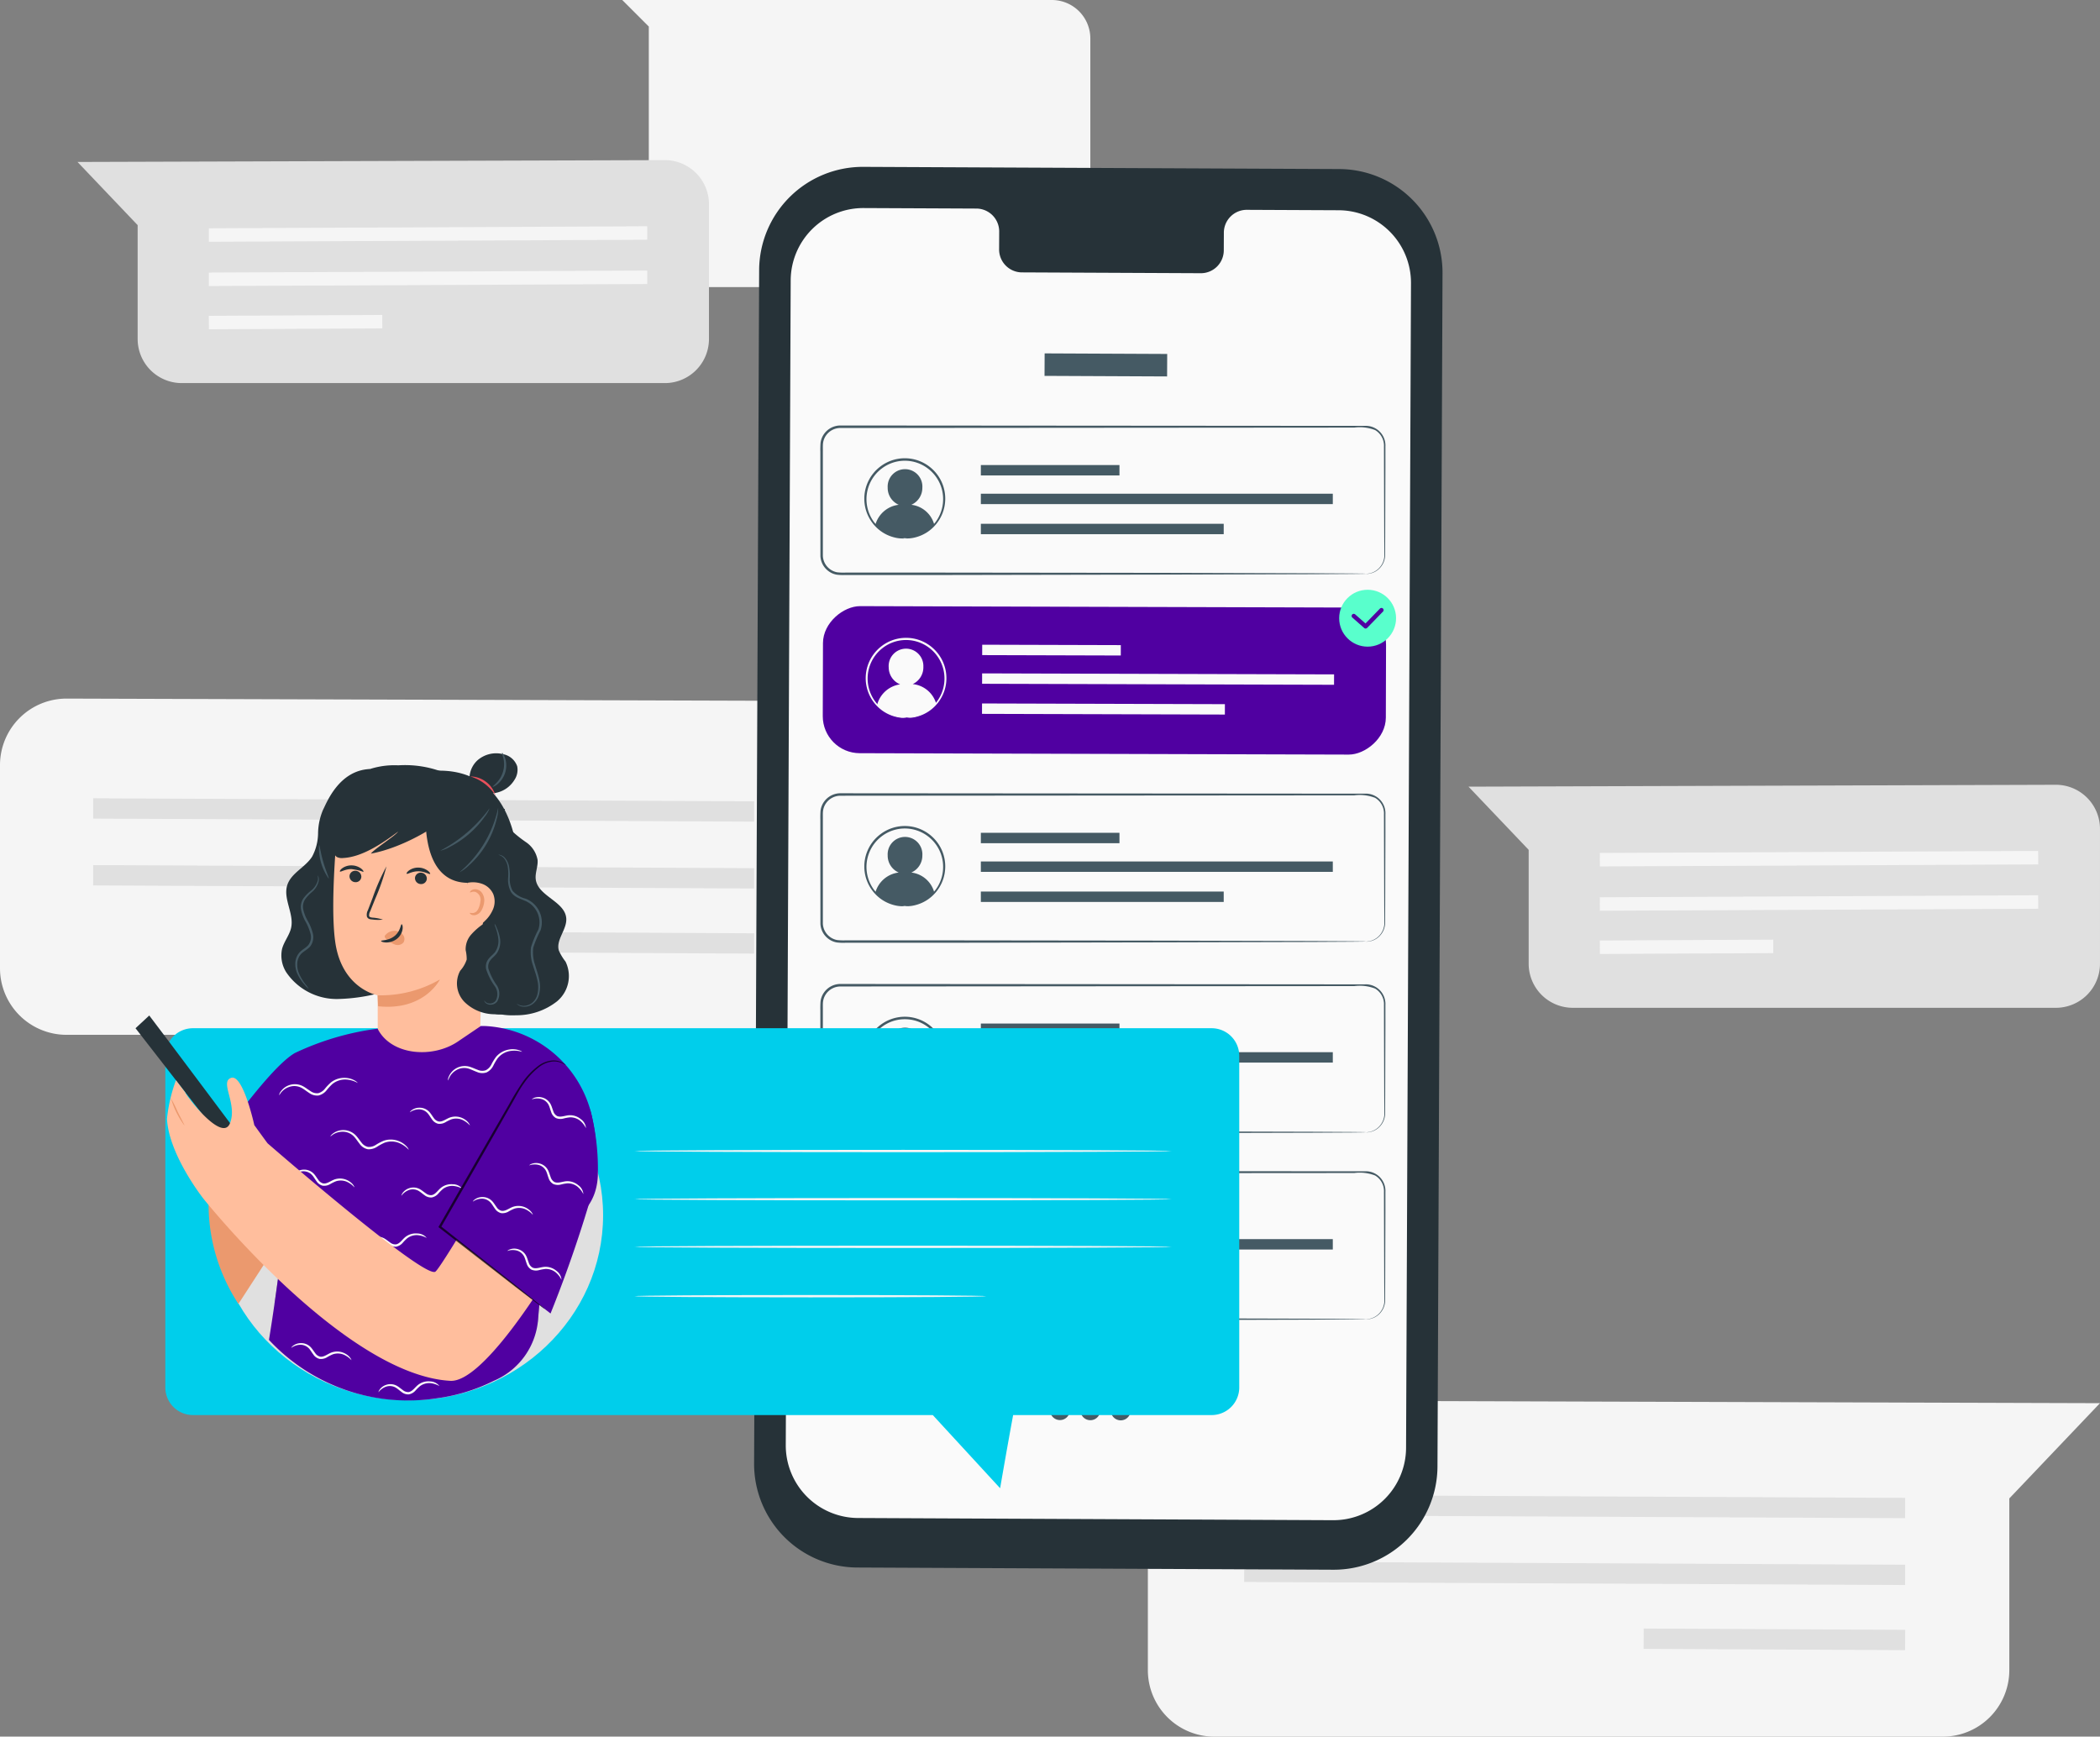 <svg xmlns="http://www.w3.org/2000/svg" width="223.017" height="184.438" viewBox="0 0 223.017 184.438">
  <rect x="0" y="0" width="223.017" height="184.438" fill="#808080" stroke="none"/>
  <g id="Grupo_115903" data-name="Grupo 115903" transform="translate(1923.017 8482.665)">
    <g id="Background_Complete" data-name="Background Complete" transform="translate(-1897.017 -8482.665)">
      <g id="Grupo_114869" data-name="Grupo 114869" transform="translate(-26 74.194)">
        <path id="Trazado_172704" data-name="Trazado 172704" d="M53.332,215.3v21.572a7.067,7.067,0,0,0,7.067,7.067h77.35a7.067,7.067,0,0,0,7.067-7.067V218.64l9.63-10.117-94.024-.294A7.066,7.066,0,0,0,53.332,215.3Z" transform="translate(-53.332 -208.229)" fill="#f5f5f5"/>
        <g id="Grupo_114866" data-name="Grupo 114866" transform="translate(9.892 10.588)">
          <path id="Trazado_172705" data-name="Trazado 172705" d="M145.366,234.091l-70.19-.324.007-2.157,70.19.324Z" transform="translate(-75.176 -231.609)" fill="#e0e0e0"/>
        </g>
        <g id="Grupo_114867" data-name="Grupo 114867" transform="translate(9.892 17.685)">
          <path id="Trazado_172706" data-name="Trazado 172706" d="M145.366,249.764l-70.19-.324.007-2.157,70.19.324Z" transform="translate(-75.176 -247.282)" fill="#e0e0e0"/>
        </g>
        <g id="Grupo_114868" data-name="Grupo 114868" transform="translate(52.309 24.791)">
          <rect id="Rectángulo_37211" data-name="Rectángulo 37211" width="2.157" height="27.772" transform="translate(0 2.157) rotate(-89.718)" fill="#e0e0e0"/>
        </g>
      </g>
      <g id="Grupo_114873" data-name="Grupo 114873" transform="translate(95.903 148.732)">
        <path id="Trazado_172707" data-name="Trazado 172707" d="M211.6,379.9v21.572a7.067,7.067,0,0,0,7.067,7.067h77.35a7.067,7.067,0,0,0,7.068-7.067V383.239l9.629-10.118-94.024-.294A7.067,7.067,0,0,0,211.6,379.9Z" transform="translate(-211.602 -372.828)" fill="#f5f5f5"/>
        <g id="Grupo_114870" data-name="Grupo 114870" transform="translate(10.228 10.027)">
          <path id="Trazado_172708" data-name="Trazado 172708" d="M304.378,397.453l-70.19-.324.007-2.157,70.19.324Z" transform="translate(-234.188 -394.971)" fill="#e0e0e0"/>
        </g>
        <g id="Grupo_114871" data-name="Grupo 114871" transform="translate(10.228 17.125)">
          <path id="Trazado_172709" data-name="Trazado 172709" d="M304.378,413.126l-70.19-.324.007-2.157,70.19.324Z" transform="translate(-234.188 -410.644)" fill="#e0e0e0"/>
        </g>
        <g id="Grupo_114872" data-name="Grupo 114872" transform="translate(52.645 24.23)">
          <rect id="Rectángulo_37212" data-name="Rectángulo 37212" width="2.157" height="27.772" transform="translate(0 2.157) rotate(-89.718)" fill="#e0e0e0"/>
        </g>
      </g>
      <path id="Trazado_172710" data-name="Trazado 172710" d="M144.63,44.39h45.621a4.089,4.089,0,0,1,4.089,4.089V70.793a4.089,4.089,0,0,1-4.089,4.089H151.539a4.089,4.089,0,0,1-4.089-4.089V47.209Z" transform="translate(-104.548 -44.39)" fill="#f5f5f5"/>
      <g id="Grupo_114877" data-name="Grupo 114877" transform="translate(-17.768 17.006)">
        <path id="Trazado_172711" data-name="Trazado 172711" d="M122,86.631v14.307a4.687,4.687,0,0,1-4.687,4.687h-51.3a4.687,4.687,0,0,1-4.687-4.687V88.849L54.94,82.139l62.361-.195A4.687,4.687,0,0,1,122,86.631Z" transform="translate(-54.94 -81.944)" fill="#e0e0e0"/>
        <g id="Grupo_114874" data-name="Grupo 114874" transform="translate(13.945 7.022)">
          <path id="Trazado_172712" data-name="Trazado 172712" d="M85.738,99.1l46.553-.215,0-1.431-46.553.215Z" transform="translate(-85.733 -97.451)" fill="#f5f5f5"/>
        </g>
        <g id="Grupo_114875" data-name="Grupo 114875" transform="translate(13.945 11.729)">
          <path id="Trazado_172713" data-name="Trazado 172713" d="M85.738,109.491l46.553-.215,0-1.431-46.553.215Z" transform="translate(-85.733 -107.846)" fill="#f5f5f5"/>
        </g>
        <g id="Grupo_114876" data-name="Grupo 114876" transform="translate(13.943 16.442)">
          <rect id="Rectángulo_37213" data-name="Rectángulo 37213" width="18.42" height="1.431" transform="translate(0 0.091) rotate(-0.282)" fill="#f5f5f5"/>
        </g>
      </g>
      <g id="Grupo_114881" data-name="Grupo 114881" transform="translate(129.953 83.353)">
        <path id="Trazado_172714" data-name="Trazado 172714" d="M336.614,233.141v14.308a4.687,4.687,0,0,1-4.687,4.687h-51.3a4.687,4.687,0,0,1-4.687-4.687V235.359l-6.387-6.71,62.361-.2A4.687,4.687,0,0,1,336.614,233.141Z" transform="translate(-269.551 -228.454)" fill="#e0e0e0"/>
        <g id="Grupo_114878" data-name="Grupo 114878" transform="translate(13.944 7.022)">
          <path id="Trazado_172715" data-name="Trazado 172715" d="M300.349,245.607l46.553-.215-.005-1.431-46.553.215Z" transform="translate(-300.344 -243.961)" fill="#f5f5f5"/>
        </g>
        <g id="Grupo_114879" data-name="Grupo 114879" transform="translate(13.944 11.73)">
          <path id="Trazado_172716" data-name="Trazado 172716" d="M300.349,256l46.553-.215-.005-1.431-46.553.215Z" transform="translate(-300.344 -254.356)" fill="#f5f5f5"/>
        </g>
        <g id="Grupo_114880" data-name="Grupo 114880" transform="translate(13.943 16.442)">
          <rect id="Rectángulo_37214" data-name="Rectángulo 37214" width="18.42" height="1.431" transform="translate(0 0.091) rotate(-0.282)" fill="#f5f5f5"/>
        </g>
      </g>
    </g>
    <g id="Device" transform="translate(-1842.933 -8464.942)">
      <g id="Grupo_112107" data-name="Grupo 112107">
        <g id="Grupo_112104" data-name="Grupo 112104">
          <g id="Grupo_112079" data-name="Grupo 112079">
            <g id="Grupo_112078" data-name="Grupo 112078">
              <g id="Grupo_112076" data-name="Grupo 112076">
                <path id="Trazado_172041" data-name="Trazado 172041" d="M244.064,201.684l-50.552-.234a11.011,11.011,0,0,1-10.961-11.058l.536-126.735a11.012,11.012,0,0,1,11.062-10.965l50.552.233a11.012,11.012,0,0,1,10.96,11.058l-.536,126.735A11.012,11.012,0,0,1,244.064,201.684Z" transform="translate(-182.551 -52.693)" fill="#263238"/>
              </g>
              <g id="Grupo_112077" data-name="Grupo 112077" transform="translate(3.357 4.374)">
                <path id="Trazado_172042" data-name="Trazado 172042" d="M248.678,62.576l-9.8-.045a2.434,2.434,0,0,0-2.39,2.477l-.008,1.778a2.434,2.434,0,0,1-2.39,2.477l-19.1-.088a2.437,2.437,0,0,1-2.369-2.5l.008-1.778a2.437,2.437,0,0,0-2.37-2.5l-3.447-.016-8.578-.039a7.712,7.712,0,0,0-7.748,7.68l-.523,123.7a7.712,7.712,0,0,0,7.676,7.745l50.451.233a7.712,7.712,0,0,0,7.748-7.679l.523-123.7A7.712,7.712,0,0,0,248.678,62.576Z" transform="translate(-189.957 -62.343)" fill="#fafafa"/>
              </g>
            </g>
          </g>
          <g id="Grupo_112080" data-name="Grupo 112080" transform="translate(30.844 19.809)">
            <rect id="Rectángulo_37105" data-name="Rectángulo 37105" width="13.016" height="2.388" transform="translate(0.011 0) rotate(0.264)" fill="#455a64"/>
          </g>
          <g id="Grupo_112084" data-name="Grupo 112084" transform="translate(7.038 27.476)">
            <g id="Grupo_112081" data-name="Grupo 112081" transform="translate(4.671 3.469)">
              <path id="Trazado_172043" data-name="Trazado 172043" d="M217.184,139.627a1.185,1.185,0,0,1,.306.044c0-.016.1-.02.285-.042Z" transform="translate(-213.194 -131.167)" fill="#455a64"/>
              <path id="Trazado_172044" data-name="Trazado 172044" d="M216.215,123.188a3.827,3.827,0,0,0-.864-.857,4.045,4.045,0,0,0-4.8,0,4.077,4.077,0,0,0-1.42,1.883,4.084,4.084,0,0,0,.564,3.861c.049.066.1.124.154.184a2.923,2.923,0,0,1,2.455-2.038,1.959,1.959,0,0,1-1.173-1.833,1.844,1.844,0,1,1,3.681.017,1.962,1.962,0,0,1-1.169,1.815,2.872,2.872,0,0,1,2.411,2.032c.05-.059.1-.115.148-.179a4.08,4.08,0,0,0,.564-3.861A3.821,3.821,0,0,0,216.215,123.188Z" transform="translate(-208.658 -121.281)" fill="#fafafa"/>
              <path id="Trazado_172045" data-name="Trazado 172045" d="M216.724,123.814a4.3,4.3,0,0,0-1.495-2.008,4.282,4.282,0,0,0-5.1,0,4.3,4.3,0,0,0-1.5,2.008,4.292,4.292,0,0,0-.174,2.26,4.223,4.223,0,0,0,.818,1.8,4.169,4.169,0,0,0,2.367,1.516,3.333,3.333,0,0,0,.766.094,1.042,1.042,0,0,0,.269-.013,1.185,1.185,0,0,0-.306-.044l.591,0c-.185.022-.286.025-.285.042a1.037,1.037,0,0,0,.268.013,3.33,3.33,0,0,0,.766-.094,4.168,4.168,0,0,0,2.367-1.516,4.229,4.229,0,0,0,.818-1.8A4.3,4.3,0,0,0,216.724,123.814Zm-.041,2.22a4.075,4.075,0,0,1-.752,1.724c-.048.064-.1.12-.148.179a2.872,2.872,0,0,0-2.411-2.032,1.962,1.962,0,0,0,1.169-1.815,1.844,1.844,0,1,0-3.681-.017,1.959,1.959,0,0,0,1.173,1.833,2.923,2.923,0,0,0-2.455,2.038c-.051-.061-.1-.118-.154-.184a4.084,4.084,0,0,1-.564-3.861,4.077,4.077,0,0,1,1.42-1.883,4.045,4.045,0,0,1,4.8,0,4.078,4.078,0,0,1,1.42,1.883A4.1,4.1,0,0,1,216.683,126.033Z" transform="translate(-208.382 -120.963)" fill="#455a64"/>
            </g>
            <g id="Grupo_112083" data-name="Grupo 112083">
              <g id="Grupo_112082" data-name="Grupo 112082">
                <path id="Trazado_172046" data-name="Trazado 172046" d="M256.017,129.058c0-.011.131,0,.376-.05a1.984,1.984,0,0,0,.965-.508,2.012,2.012,0,0,0,.61-1.621c0-.719-.008-1.547-.012-2.479-.006-1.868-.014-4.148-.022-6.8q0-.993-.005-2.055a1.926,1.926,0,0,0-.947-1.761,4.532,4.532,0,0,0-2.224-.259l-2.441,0-52.113.039a1.869,1.869,0,0,0-1.519.785,1.818,1.818,0,0,0-.322.814c-.036.282-.014.615-.021.924q0,1.885,0,3.744,0,3.714,0,7.313a1.847,1.847,0,0,0,.769,1.424,1.792,1.792,0,0,0,.758.323,5.74,5.74,0,0,0,.861.031l3.5,0,6.772,0,23.429.028,15.8.042,4.294.024,1.117.013c.252,0,.38.014.38.014s-.129.009-.38.013l-1.117.013-4.294.025-15.8.042L211,129.18l-6.772,0-3.5,0a5.777,5.777,0,0,1-.906-.034,2.05,2.05,0,0,1-.864-.366,2.107,2.107,0,0,1-.876-1.621q0-3.6-.007-7.325,0-1.858,0-3.744a9.355,9.355,0,0,1,.023-.961,2.084,2.084,0,0,1,.369-.929,2.134,2.134,0,0,1,1.734-.9l52.113.039,2.441,0,1.174,0a2.084,2.084,0,0,1,2.155,2.2q0,1.061,0,2.055c-.009,2.647-.016,4.928-.022,6.8,0,.931-.009,1.759-.012,2.479a2.065,2.065,0,0,1-.652,1.659,1.963,1.963,0,0,1-1,.5A1.422,1.422,0,0,1,256.017,129.058Z" transform="translate(-198.077 -113.309)" fill="#455a64"/>
              </g>
              <rect id="Rectángulo_37106" data-name="Rectángulo 37106" width="14.721" height="1.104" transform="translate(17.043 4.192)" fill="#455a64"/>
              <rect id="Rectángulo_37107" data-name="Rectángulo 37107" width="25.792" height="1.104" transform="translate(17.043 10.431)" fill="#455a64"/>
              <rect id="Rectángulo_37108" data-name="Rectángulo 37108" width="37.377" height="1.104" transform="translate(17.043 7.236)" fill="#455a64"/>
            </g>
          </g>
          <g id="Grupo_112088" data-name="Grupo 112088" transform="translate(7.038 66.534)">
            <g id="Grupo_112085" data-name="Grupo 112085" transform="translate(4.671 3.469)">
              <path id="Trazado_172047" data-name="Trazado 172047" d="M217.184,225.793a1.184,1.184,0,0,1,.306.044c0-.016.1-.02.285-.042Z" transform="translate(-213.194 -217.333)" fill="#455a64"/>
              <path id="Trazado_172048" data-name="Trazado 172048" d="M216.215,209.354a3.826,3.826,0,0,0-.864-.857,4.045,4.045,0,0,0-4.8,0,4.077,4.077,0,0,0-1.42,1.883,4.084,4.084,0,0,0,.564,3.861c.049.066.1.124.154.184a2.923,2.923,0,0,1,2.455-2.038,1.959,1.959,0,0,1-1.173-1.833,1.844,1.844,0,1,1,3.681.017,1.962,1.962,0,0,1-1.169,1.815,2.872,2.872,0,0,1,2.411,2.032c.05-.059.1-.115.148-.179a4.08,4.08,0,0,0,.564-3.861A3.82,3.82,0,0,0,216.215,209.354Z" transform="translate(-208.658 -207.447)" fill="#fafafa"/>
              <path id="Trazado_172049" data-name="Trazado 172049" d="M216.724,209.98a4.3,4.3,0,0,0-1.495-2.008,4.282,4.282,0,0,0-5.1,0,4.3,4.3,0,0,0-1.5,2.008,4.292,4.292,0,0,0-.174,2.26,4.223,4.223,0,0,0,.818,1.8,4.169,4.169,0,0,0,2.367,1.516,3.3,3.3,0,0,0,.766.094,1.034,1.034,0,0,0,.269-.013,1.186,1.186,0,0,0-.306-.044l.591,0c-.185.022-.286.025-.285.042a1.029,1.029,0,0,0,.268.013,3.3,3.3,0,0,0,.766-.094,4.168,4.168,0,0,0,2.367-1.516,4.229,4.229,0,0,0,.818-1.8A4.3,4.3,0,0,0,216.724,209.98Zm-.041,2.22a4.075,4.075,0,0,1-.752,1.724c-.048.064-.1.12-.148.179a2.872,2.872,0,0,0-2.411-2.032,1.962,1.962,0,0,0,1.169-1.815,1.844,1.844,0,1,0-3.681-.017,1.959,1.959,0,0,0,1.173,1.833,2.923,2.923,0,0,0-2.455,2.038c-.051-.061-.1-.118-.154-.184a4.084,4.084,0,0,1-.564-3.861,4.077,4.077,0,0,1,1.42-1.883,4.045,4.045,0,0,1,4.8,0,4.078,4.078,0,0,1,1.42,1.883A4.1,4.1,0,0,1,216.683,212.2Z" transform="translate(-208.382 -207.129)" fill="#455a64"/>
            </g>
            <g id="Grupo_112087" data-name="Grupo 112087">
              <g id="Grupo_112086" data-name="Grupo 112086">
                <path id="Trazado_172050" data-name="Trazado 172050" d="M256.017,215.224c0-.011.131,0,.376-.05a1.984,1.984,0,0,0,.965-.508,2.013,2.013,0,0,0,.61-1.621c0-.719-.008-1.547-.012-2.479-.006-1.868-.014-4.148-.022-6.8q0-.993-.005-2.055a1.926,1.926,0,0,0-.947-1.761,4.532,4.532,0,0,0-2.224-.259l-2.441,0-52.113.039a1.869,1.869,0,0,0-1.519.785,1.818,1.818,0,0,0-.322.814c-.036.282-.014.615-.021.924q0,1.885,0,3.744,0,3.714,0,7.313a1.847,1.847,0,0,0,.769,1.424,1.792,1.792,0,0,0,.758.323,5.736,5.736,0,0,0,.861.031l3.5,0,6.772,0,23.429.028,15.8.042,4.294.025,1.117.013c.252,0,.38.014.38.014s-.129.009-.38.013l-1.117.013-4.294.025-15.8.042L211,215.346l-6.772,0-3.5,0a5.779,5.779,0,0,1-.906-.034,2.05,2.05,0,0,1-.864-.366,2.107,2.107,0,0,1-.876-1.62q0-3.6-.007-7.325,0-1.858,0-3.744a9.355,9.355,0,0,1,.023-.961,2.084,2.084,0,0,1,.369-.929,2.134,2.134,0,0,1,1.734-.9l52.113.039,2.441,0,1.174,0a2.084,2.084,0,0,1,2.155,2.2q0,1.061,0,2.055c-.009,2.647-.016,4.928-.022,6.8,0,.932-.009,1.759-.012,2.479a2.066,2.066,0,0,1-.652,1.659,1.963,1.963,0,0,1-1,.5A1.423,1.423,0,0,1,256.017,215.224Z" transform="translate(-198.077 -199.475)" fill="#455a64"/>
              </g>
              <rect id="Rectángulo_37109" data-name="Rectángulo 37109" width="14.721" height="1.104" transform="translate(17.043 4.192)" fill="#455a64"/>
              <rect id="Rectángulo_37110" data-name="Rectángulo 37110" width="25.792" height="1.104" transform="translate(17.043 10.431)" fill="#455a64"/>
              <rect id="Rectángulo_37111" data-name="Rectángulo 37111" width="37.377" height="1.104" transform="translate(17.043 7.236)" fill="#455a64"/>
            </g>
          </g>
          <g id="Grupo_112092" data-name="Grupo 112092" transform="translate(7.282 46.642)">
            <g id="Grupo_112091" data-name="Grupo 112091" transform="translate(0 0)">
              <rect id="Rectángulo_37112" data-name="Rectángulo 37112" width="15.617" height="59.797" rx="3.932" transform="translate(0 15.617) rotate(-89.836)" fill="#5000a1"/>
              <rect id="Rectángulo_37113" data-name="Rectángulo 37113" width="14.721" height="1.104" transform="translate(16.943 4.108) rotate(0.164)" fill="#fafafa"/>
              <rect id="Rectángulo_37114" data-name="Rectángulo 37114" width="25.792" height="1.104" transform="translate(16.925 10.347) rotate(0.164)" fill="#fafafa"/>
              <rect id="Rectángulo_37115" data-name="Rectángulo 37115" width="37.377" height="1.104" transform="translate(16.934 7.152) rotate(0.164)" fill="#fafafa"/>
              <g id="Grupo_112090" data-name="Grupo 112090" transform="translate(4.572 3.377)">
                <path id="Trazado_172051" data-name="Trazado 172051" d="M215.148,169.327a1.963,1.963,0,0,0,1.131-1.84,1.844,1.844,0,1,0-3.681.062,1.959,1.959,0,0,0,1.212,1.807,2.946,2.946,0,0,0-2.446,2.194,4.173,4.173,0,0,0,2.583,1.322l1.134-.02a4.171,4.171,0,0,0,2.563-1.442A2.9,2.9,0,0,0,215.148,169.327Z" transform="translate(-210.157 -164.415)" fill="#fafafa"/>
                <g id="Grupo_112089" data-name="Grupo 112089">
                  <path id="Trazado_172052" data-name="Trazado 172052" d="M213.076,171.53c0-.029.373-.016,1.007-.2a4.174,4.174,0,0,0,2.217-1.577,4.093,4.093,0,0,0,.485-3.882,4.094,4.094,0,0,0-1.464-1.858,4.057,4.057,0,0,0-4.811.1,4.087,4.087,0,0,0-1.383,1.919,4.092,4.092,0,0,0,.652,3.859,4.174,4.174,0,0,0,2.282,1.48c.641.153,1.016.124,1.014.154a3.173,3.173,0,0,1-1.035-.064A4.169,4.169,0,0,1,209.649,170a4.218,4.218,0,0,1-.853-1.775,4.285,4.285,0,0,1,.126-2.257,4.287,4.287,0,0,1,1.448-2.033,4.27,4.27,0,0,1,5.085-.109,4.291,4.291,0,0,1,1.533,1.969,4.28,4.28,0,0,1,.223,2.249,4.215,4.215,0,0,1-.776,1.81,4.169,4.169,0,0,1-2.328,1.567A3.166,3.166,0,0,1,213.076,171.53Z" transform="translate(-208.702 -163.041)" fill="#fafafa"/>
                </g>
              </g>
            </g>
          </g>
          <g id="Grupo_112093" data-name="Grupo 112093" transform="translate(31.444 130.992)">
            <path id="Trazado_172053" data-name="Trazado 172053" d="M254,342.574a1.053,1.053,0,1,1-1.037-.9A.976.976,0,0,1,254,342.574Z" transform="translate(-251.92 -341.675)" fill="#455a64"/>
          </g>
          <g id="Grupo_112094" data-name="Grupo 112094" transform="translate(34.67 131.006)">
            <path id="Trazado_172054" data-name="Trazado 172054" d="M261.118,342.606a1.053,1.053,0,1,1-1.037-.9A.976.976,0,0,1,261.118,342.606Z" transform="translate(-259.036 -341.707)" fill="#455a64"/>
          </g>
          <g id="Grupo_112095" data-name="Grupo 112095" transform="translate(37.895 131.021)">
            <path id="Trazado_172055" data-name="Trazado 172055" d="M268.233,342.639a1.053,1.053,0,1,1-1.037-.9A.975.975,0,0,1,268.233,342.639Z" transform="translate(-266.151 -341.74)" fill="#455a64"/>
          </g>
          <g id="Grupo_112099" data-name="Grupo 112099" transform="translate(7.038 86.791)">
            <g id="Grupo_112096" data-name="Grupo 112096" transform="translate(4.671 3.469)">
              <path id="Trazado_172056" data-name="Trazado 172056" d="M217.184,270.482a1.2,1.2,0,0,1,.306.044c0-.016.1-.019.285-.041Z" transform="translate(-213.194 -262.021)" fill="#455a64"/>
              <path id="Trazado_172057" data-name="Trazado 172057" d="M216.215,254.043a3.825,3.825,0,0,0-.864-.856,4.046,4.046,0,0,0-4.8,0,4.084,4.084,0,0,0-1.42,1.883,4.084,4.084,0,0,0,.564,3.861c.049.066.1.124.154.185a2.922,2.922,0,0,1,2.455-2.038,1.96,1.96,0,0,1-1.173-1.833,1.844,1.844,0,1,1,3.681.017,1.963,1.963,0,0,1-1.169,1.816,2.872,2.872,0,0,1,2.411,2.032c.05-.059.1-.115.148-.179a4.081,4.081,0,0,0,.564-3.861A3.82,3.82,0,0,0,216.215,254.043Z" transform="translate(-208.658 -252.135)" fill="#fafafa"/>
              <path id="Trazado_172058" data-name="Trazado 172058" d="M216.724,254.668a4.3,4.3,0,0,0-1.495-2.008,4.281,4.281,0,0,0-5.1,0,4.3,4.3,0,0,0-1.5,2.008,4.294,4.294,0,0,0-.174,2.261,4.228,4.228,0,0,0,.818,1.8,4.165,4.165,0,0,0,2.367,1.515,3.331,3.331,0,0,0,.766.094,1.018,1.018,0,0,0,.269-.013,1.2,1.2,0,0,0-.306-.044l.591,0c-.185.022-.286.025-.285.041a1.013,1.013,0,0,0,.268.013,3.329,3.329,0,0,0,.766-.094,4.168,4.168,0,0,0,2.367-1.516,4.226,4.226,0,0,0,.818-1.8A4.3,4.3,0,0,0,216.724,254.668Zm-.041,2.22a4.077,4.077,0,0,1-.752,1.724c-.048.064-.1.119-.148.179a2.872,2.872,0,0,0-2.411-2.032,1.963,1.963,0,0,0,1.169-1.816,1.844,1.844,0,1,0-3.681-.017,1.96,1.96,0,0,0,1.173,1.833,2.922,2.922,0,0,0-2.455,2.038c-.051-.061-.1-.119-.154-.185a4.084,4.084,0,0,1-.564-3.861,4.083,4.083,0,0,1,1.42-1.883,4.046,4.046,0,0,1,4.8,0,4.074,4.074,0,0,1,1.42,1.883A4.1,4.1,0,0,1,216.683,256.888Z" transform="translate(-208.382 -251.817)" fill="#455a64"/>
            </g>
            <g id="Grupo_112098" data-name="Grupo 112098">
              <g id="Grupo_112097" data-name="Grupo 112097">
                <path id="Trazado_172059" data-name="Trazado 172059" d="M256.017,259.913c0-.011.131,0,.376-.05a1.98,1.98,0,0,0,.965-.508,2.011,2.011,0,0,0,.61-1.62c0-.719-.008-1.548-.012-2.479-.006-1.867-.014-4.148-.022-6.8q0-.993-.005-2.055a1.926,1.926,0,0,0-.947-1.761,4.527,4.527,0,0,0-2.224-.259l-2.441,0-52.113.039a1.869,1.869,0,0,0-1.519.786,1.816,1.816,0,0,0-.322.813c-.036.283-.014.615-.021.925q0,1.885,0,3.744,0,3.714,0,7.313a1.848,1.848,0,0,0,.769,1.424,1.8,1.8,0,0,0,.758.323,5.736,5.736,0,0,0,.861.031l3.5,0,6.772,0,23.429.028,15.8.042,4.294.025,1.117.013c.252,0,.38.014.38.014s-.129.009-.38.014l-1.117.013-4.294.024-15.8.042L211,260.034l-6.772,0-3.5,0a5.892,5.892,0,0,1-.906-.034,2.057,2.057,0,0,1-.864-.367,2.107,2.107,0,0,1-.876-1.62q0-3.6-.007-7.325,0-1.859,0-3.744a9.352,9.352,0,0,1,.023-.961,2.088,2.088,0,0,1,.369-.93,2.132,2.132,0,0,1,1.734-.9l52.113.039,2.441,0,1.174,0a2.085,2.085,0,0,1,2.155,2.2q0,1.061,0,2.055c-.009,2.647-.016,4.929-.022,6.8,0,.931-.009,1.76-.012,2.479a2.066,2.066,0,0,1-.652,1.659,1.97,1.97,0,0,1-1,.5A1.4,1.4,0,0,1,256.017,259.913Z" transform="translate(-198.077 -244.164)" fill="#455a64"/>
              </g>
              <rect id="Rectángulo_37116" data-name="Rectángulo 37116" width="14.721" height="1.104" transform="translate(17.043 4.192)" fill="#455a64"/>
              <rect id="Rectángulo_37117" data-name="Rectángulo 37117" width="25.792" height="1.104" transform="translate(17.043 10.431)" fill="#455a64"/>
              <rect id="Rectángulo_37118" data-name="Rectángulo 37118" width="37.377" height="1.104" transform="translate(17.043 7.235)" fill="#455a64"/>
            </g>
          </g>
          <g id="Grupo_112103" data-name="Grupo 112103" transform="translate(7.038 106.644)">
            <g id="Grupo_112100" data-name="Grupo 112100" transform="translate(4.671 3.469)">
              <path id="Trazado_172060" data-name="Trazado 172060" d="M217.184,314.28a1.2,1.2,0,0,1,.306.044c0-.016.1-.019.285-.041Z" transform="translate(-213.194 -305.819)" fill="#455a64"/>
              <path id="Trazado_172061" data-name="Trazado 172061" d="M216.215,297.841a3.825,3.825,0,0,0-.864-.856,4.046,4.046,0,0,0-4.8,0,4.083,4.083,0,0,0-1.42,1.883,4.084,4.084,0,0,0,.564,3.861c.049.066.1.124.154.185a2.922,2.922,0,0,1,2.455-2.038,1.96,1.96,0,0,1-1.173-1.833,1.844,1.844,0,1,1,3.681.017,1.963,1.963,0,0,1-1.169,1.816,2.872,2.872,0,0,1,2.411,2.032c.05-.059.1-.114.148-.178a4.081,4.081,0,0,0,.564-3.861A3.82,3.82,0,0,0,216.215,297.841Z" transform="translate(-208.658 -295.933)" fill="#fafafa"/>
              <path id="Trazado_172062" data-name="Trazado 172062" d="M216.724,298.466a4.3,4.3,0,0,0-1.495-2.008,4.281,4.281,0,0,0-5.1,0,4.3,4.3,0,0,0-1.5,2.008,4.294,4.294,0,0,0-.174,2.26,4.228,4.228,0,0,0,.818,1.8,4.168,4.168,0,0,0,2.367,1.515,3.333,3.333,0,0,0,.766.094,1.013,1.013,0,0,0,.269-.013,1.2,1.2,0,0,0-.306-.044l.591,0c-.185.022-.286.025-.285.041a1.008,1.008,0,0,0,.268.013,3.331,3.331,0,0,0,.766-.094,4.167,4.167,0,0,0,2.367-1.516,4.226,4.226,0,0,0,.818-1.8A4.3,4.3,0,0,0,216.724,298.466Zm-.041,2.22a4.077,4.077,0,0,1-.752,1.724c-.048.064-.1.119-.148.178a2.872,2.872,0,0,0-2.411-2.032,1.963,1.963,0,0,0,1.169-1.816,1.844,1.844,0,1,0-3.681-.017,1.96,1.96,0,0,0,1.173,1.833,2.922,2.922,0,0,0-2.455,2.038c-.051-.061-.1-.119-.154-.185a4.084,4.084,0,0,1-.564-3.861,4.084,4.084,0,0,1,1.42-1.883,4.046,4.046,0,0,1,4.8,0,4.075,4.075,0,0,1,1.42,1.883A4.1,4.1,0,0,1,216.683,300.686Z" transform="translate(-208.382 -295.615)" fill="#455a64"/>
            </g>
            <g id="Grupo_112102" data-name="Grupo 112102">
              <g id="Grupo_112101" data-name="Grupo 112101">
                <path id="Trazado_172063" data-name="Trazado 172063" d="M256.017,303.711c0-.011.131,0,.376-.05a1.98,1.98,0,0,0,.965-.508,2.011,2.011,0,0,0,.61-1.621c0-.719-.008-1.547-.012-2.479-.006-1.868-.014-4.148-.022-6.8q0-.993-.005-2.055a1.926,1.926,0,0,0-.947-1.761,4.527,4.527,0,0,0-2.224-.259l-2.441,0-52.113.039a1.869,1.869,0,0,0-1.519.786,1.816,1.816,0,0,0-.322.813c-.036.283-.014.615-.021.925q0,1.884,0,3.744,0,3.714,0,7.313a1.848,1.848,0,0,0,.769,1.424,1.792,1.792,0,0,0,.758.322,5.682,5.682,0,0,0,.861.032h3.5l6.772,0,23.429.029,15.8.042,4.294.025,1.117.013c.252,0,.38.014.38.014s-.129.009-.38.014l-1.117.013-4.294.024-15.8.042L211,303.832l-6.772,0-3.5,0a5.889,5.889,0,0,1-.906-.034,2.055,2.055,0,0,1-.864-.367,2.107,2.107,0,0,1-.876-1.62q0-3.6-.007-7.325,0-1.859,0-3.744a9.363,9.363,0,0,1,.023-.961,2.088,2.088,0,0,1,.369-.929,2.132,2.132,0,0,1,1.734-.9l52.113.039,2.441,0,1.174,0a2.085,2.085,0,0,1,2.155,2.2q0,1.061,0,2.055c-.009,2.647-.016,4.928-.022,6.8,0,.932-.009,1.76-.012,2.479a2.064,2.064,0,0,1-.652,1.659,1.968,1.968,0,0,1-1,.5A1.406,1.406,0,0,1,256.017,303.711Z" transform="translate(-198.077 -287.962)" fill="#455a64"/>
              </g>
              <rect id="Rectángulo_37119" data-name="Rectángulo 37119" width="14.721" height="1.104" transform="translate(17.043 4.192)" fill="#455a64"/>
              <rect id="Rectángulo_37120" data-name="Rectángulo 37120" width="25.792" height="1.104" transform="translate(17.043 10.431)" fill="#455a64"/>
              <rect id="Rectángulo_37121" data-name="Rectángulo 37121" width="37.377" height="1.104" transform="translate(17.043 7.235)" fill="#455a64"/>
            </g>
          </g>
        </g>
        <g id="Grupo_112106" data-name="Grupo 112106" transform="translate(62.134 44.913)">
          <circle id="Elipse_4181" data-name="Elipse 4181" cx="3.021" cy="3.021" r="3.021" fill="#59ffcc"/>
          <g id="Grupo_112105" data-name="Grupo 112105" transform="translate(1.315 1.923)">
            <path id="Trazado_172064" data-name="Trazado 172064" d="M324.019,158.214a.226.226,0,0,1-.15-.056l-1.268-1.116a.227.227,0,0,1,.3-.34l1.106.973,1.54-1.588a.227.227,0,0,1,.326.315l-1.691,1.743A.226.226,0,0,1,324.019,158.214Z" transform="translate(-322.525 -156.018)" fill="#5000a1"/>
          </g>
        </g>
      </g>
    </g>
    <g id="Speech_Bubbles" data-name="Speech Bubbles" transform="translate(-1905.461 -8433.3)">
      <g id="Grupo_114927" data-name="Grupo 114927" transform="translate(0 59.838)">
        <path id="Trazado_172744" data-name="Trazado 172744" d="M200.017,279.816H91.838a2.936,2.936,0,0,0-2.936,2.936v35.213a2.936,2.936,0,0,0,2.936,2.936h78.568l7.152,7.771s.751-4.368,1.382-7.771h21.077a2.936,2.936,0,0,0,2.936-2.936V282.752A2.936,2.936,0,0,0,200.017,279.816Z" transform="translate(-88.902 -279.816)" fill="#00ceeb"/>
        <g id="Grupo_114926" data-name="Grupo 114926" transform="translate(49.828 12.918)">
          <g id="Grupo_114922" data-name="Grupo 114922" transform="translate(0 5.116)">
            <path id="Trazado_172745" data-name="Trazado 172745" d="M250.639,317.832c0,.069-12.771.124-28.521.124s-28.523-.055-28.523-.124,12.768-.124,28.523-.124S250.639,317.763,250.639,317.832Z" transform="translate(-193.595 -317.708)" fill="#f5f5f5"/>
          </g>
          <g id="Grupo_114923" data-name="Grupo 114923">
            <path id="Trazado_172746" data-name="Trazado 172746" d="M250.639,307.082c0,.068-12.771.124-28.521.124s-28.523-.056-28.523-.124,12.768-.124,28.523-.124S250.639,307.014,250.639,307.082Z" transform="translate(-193.595 -306.958)" fill="#f5f5f5"/>
          </g>
          <g id="Grupo_114924" data-name="Grupo 114924" transform="translate(0 10.176)">
            <path id="Trazado_172747" data-name="Trazado 172747" d="M250.639,328.463c0,.069-12.771.124-28.521.124s-28.523-.055-28.523-.124,12.768-.124,28.523-.124S250.639,328.394,250.639,328.463Z" transform="translate(-193.595 -328.339)" fill="#f5f5f5"/>
          </g>
          <g id="Grupo_114925" data-name="Grupo 114925" transform="translate(0 15.417)">
            <path id="Trazado_172748" data-name="Trazado 172748" d="M230.959,339.475c0,.069-8.365.124-18.681.124s-18.683-.056-18.683-.124,8.363-.124,18.683-.124S230.959,339.407,230.959,339.475Z" transform="translate(-193.595 -339.351)" fill="#f5f5f5"/>
          </g>
        </g>
      </g>
    </g>
    <g id="Character_1" data-name="Character 1" transform="translate(-1908.625 -8402.729)">
      <g id="Grupo_115039" data-name="Grupo 115039">
        <ellipse id="Elipse_4192" data-name="Elipse 4192" cx="20.604" cy="19.655" rx="20.604" ry="19.655" transform="translate(8.448 29.474)" fill="#e0e0e0"/>
        <g id="Grupo_115016" data-name="Grupo 115016" transform="translate(15.479)">
          <path id="Trazado_172792" data-name="Trazado 172792" d="M124.151,221.982c-3.269.17-4.552,3.578-4.943,4.338a6.591,6.591,0,0,0-.524,2.493,5.423,5.423,0,0,1-.627,2.462c-.72,1.148-2.231,1.741-2.643,3.032-.466,1.46.73,3.021.411,4.52-.171.8-.758,1.467-.966,2.263a3.331,3.331,0,0,0,.441,2.471,6.475,6.475,0,0,0,5.431,2.846,19.117,19.117,0,0,0,6.257-1.193" transform="translate(-114.776 -220.242)" fill="#263238"/>
          <path id="Trazado_172793" data-name="Trazado 172793" d="M161.447,230.88a2.036,2.036,0,0,0,.484,2.106,13.117,13.117,0,0,0,1.769,1.442,2.889,2.889,0,0,1,1.208,1.868c.063.7-.286,1.389-.192,2.082.244,1.782,3.086,2.316,3.237,4.108.1,1.193-1.124,2.289-.784,3.438a5.451,5.451,0,0,0,.708,1.174,3.494,3.494,0,0,1-.909,4.224,6.944,6.944,0,0,1-4.354,1.474c-1.313.059-2.8-.156-3.578-1.218-.708-.972-.563-2.3-.421-3.493a122.251,122.251,0,0,0,.435-16.829" transform="translate(-137.689 -224.905)" fill="#263238"/>
          <g id="Grupo_115007" data-name="Grupo 115007" transform="translate(5.466 1.34)">
            <g id="Grupo_115006" data-name="Grupo 115006">
              <g id="Grupo_115005" data-name="Grupo 115005">
                <g id="Grupo_114999" data-name="Grupo 114999" transform="translate(0.054 2.862)">
                  <g id="Grupo_114984" data-name="Grupo 114984">
                    <path id="Trazado_172794" data-name="Trazado 172794" d="M131.088,254.739c.025-2.93,0-6.016,0-6.016s-3.768-.67-4.493-5.6c-.691-4.705.482-14.826.482-14.826h0c5.458-2.153,11.6-1.32,15.427,3.073h0l-.594,23.8a5.1,5.1,0,0,1-5.456,4.807h0A5.393,5.393,0,0,1,131.088,254.739Z" transform="translate(-126.375 -227.155)" fill="#ffbe9d"/>
                  </g>
                  <g id="Grupo_114988" data-name="Grupo 114988" transform="translate(0.699 7.771)">
                    <g id="Grupo_114985" data-name="Grupo 114985" transform="translate(1.025 0.574)">
                      <path id="Trazado_172795" data-name="Trazado 172795" d="M130,245.254a.632.632,0,0,0,.6.644.6.6,0,0,0,.657-.562.632.632,0,0,0-.6-.645A.6.6,0,0,0,130,245.254Z" transform="translate(-129.999 -244.69)" fill="#263238"/>
                    </g>
                    <g id="Grupo_114987" data-name="Grupo 114987">
                      <g id="Grupo_114986" data-name="Grupo 114986">
                        <path id="Trazado_172796" data-name="Trazado 172796" d="M127.854,244.133c.078.083.56-.265,1.24-.256,1.279.185,1.256.381,1.248.273.037-.037-.041-.186-.257-.347a1.733,1.733,0,0,0-1-.32,1.661,1.661,0,0,0-.988.306C127.889,243.947,127.816,244.1,127.854,244.133Z" transform="translate(-127.845 -243.483)" fill="#263238"/>
                      </g>
                    </g>
                  </g>
                  <g id="Grupo_114992" data-name="Grupo 114992" transform="translate(7.788 8.006)">
                    <g id="Grupo_114989" data-name="Grupo 114989" transform="translate(0.892 0.54)">
                      <path id="Trazado_172797" data-name="Trazado 172797" d="M144.614,245.675a.633.633,0,0,0,.6.644.6.6,0,0,0,.657-.562.632.632,0,0,0-.6-.645A.6.6,0,0,0,144.614,245.675Z" transform="translate(-144.614 -245.111)" fill="#263238"/>
                    </g>
                    <g id="Grupo_114991" data-name="Grupo 114991">
                      <g id="Grupo_114990" data-name="Grupo 114990">
                        <path id="Trazado_172798" data-name="Trazado 172798" d="M142.749,244.626c.078.083.561-.265,1.24-.256s1.174.355,1.248.273c.037-.037-.04-.186-.257-.346a1.735,1.735,0,0,0-1-.321,1.666,1.666,0,0,0-.988.306C142.784,244.441,142.711,244.589,142.749,244.626Z" transform="translate(-142.739 -243.976)" fill="#263238"/>
                      </g>
                    </g>
                  </g>
                  <g id="Grupo_114994" data-name="Grupo 114994" transform="translate(3.547 7.872)">
                    <g id="Grupo_114993" data-name="Grupo 114993">
                      <path id="Trazado_172799" data-name="Trazado 172799" d="M135.554,249.354a4.513,4.513,0,0,0-1.1-.212c-.173-.02-.337-.056-.365-.175a.882.882,0,0,1,.122-.513l.528-1.315a22.727,22.727,0,0,0,1.193-3.443,22.748,22.748,0,0,0-1.467,3.339l-.507,1.324a1,1,0,0,0-.1.68.436.436,0,0,0,.282.257,1.205,1.205,0,0,0,.294.044A4.435,4.435,0,0,0,135.554,249.354Z" transform="translate(-133.828 -243.694)" fill="#263238"/>
                    </g>
                  </g>
                  <g id="Grupo_114995" data-name="Grupo 114995" transform="translate(4.711 19.886)">
                    <path id="Trazado_172800" data-name="Trazado 172800" d="M136.273,270.619a12.526,12.526,0,0,0,6.616-1.683s-1.639,3.364-6.563,2.847Z" transform="translate(-136.273 -268.936)" fill="#eb996e"/>
                  </g>
                  <g id="Grupo_114996" data-name="Grupo 114996" transform="translate(5.472 14.722)">
                    <path id="Trazado_172801" data-name="Trazado 172801" d="M137.942,258.537a1.225,1.225,0,0,1,1.1-.442,1.117,1.117,0,0,1,.767.423.708.708,0,0,1,.045.811.822.822,0,0,1-.894.215,2.574,2.574,0,0,1-.862-.529.746.746,0,0,1-.192-.2.228.228,0,0,1,0-.253" transform="translate(-137.873 -258.086)" fill="#eb996e"/>
                  </g>
                  <g id="Grupo_114998" data-name="Grupo 114998" transform="translate(5.081 14.025)">
                    <g id="Grupo_114997" data-name="Grupo 114997">
                      <path id="Trazado_172802" data-name="Trazado 172802" d="M139.237,256.622c-.111-.008-.12.73-.758,1.246s-1.422.426-1.429.529c-.011.046.174.145.505.158a1.835,1.835,0,0,0,1.192-.4,1.6,1.6,0,0,0,.588-1.046C139.368,256.8,139.288,256.618,139.237,256.622Z" transform="translate(-137.05 -256.622)" fill="#263238"/>
                    </g>
                  </g>
                </g>
                <g id="Grupo_115000" data-name="Grupo 115000">
                  <path id="Trazado_172803" data-name="Trazado 172803" d="M140.3,224.7c-1.8,2.57-6.573,5.213-9.989,5.826.4-.525,2.5-1.819,2.9-2.344-1.549,1.157-3.765,2.7-5.819,2.808a1.247,1.247,0,0,1-.706-.11.953.953,0,0,1-.359-.774,20.528,20.528,0,0,1,.142-4.463,4.939,4.939,0,0,1,1.777-3.185,8.526,8.526,0,0,1,4.975-1.31,11.256,11.256,0,0,1,4.383.59,4.112,4.112,0,0,1,2.724,2.875" transform="translate(-126.261 -221.142)" fill="#263238"/>
                </g>
                <g id="Grupo_115001" data-name="Grupo 115001" transform="translate(9.854 0.57)">
                  <path id="Trazado_172804" data-name="Trazado 172804" d="M156.32,236.842a27.88,27.88,0,0,0,.492-3.292c.145-2.542-.589-11.922-9.351-11.167l-.354,2.669s-1.355,9.135,4.314,9.2a10.191,10.191,0,0,0,2.88,5.37s1.486-.045,2.019-2.782" transform="translate(-146.965 -222.339)" fill="#263238"/>
                </g>
                <g id="Grupo_115002" data-name="Grupo 115002" transform="translate(14.067 12.429)">
                  <path id="Trazado_172805" data-name="Trazado 172805" d="M156.059,247.312a2.938,2.938,0,0,1,1.584.12,2.05,2.05,0,0,1,1.148,1.066,2.144,2.144,0,0,1,0,1.574,3.628,3.628,0,0,1-.912,1.314,2.46,2.46,0,0,1-.963.623,1.174,1.174,0,0,1-1.1-.183" transform="translate(-155.816 -247.257)" fill="#ffbe9d"/>
                </g>
                <g id="Grupo_115004" data-name="Grupo 115004" transform="translate(14.554 13.166)">
                  <g id="Grupo_115003" data-name="Grupo 115003">
                    <path id="Trazado_172806" data-name="Trazado 172806" d="M156.85,251.319c-.06.019.165.34.648.216a1.038,1.038,0,0,0,.6-.513,2.336,2.336,0,0,0,.272-.871,1.374,1.374,0,0,0-.212-.93.916.916,0,0,0-.687-.417c-.5-.017-.653.325-.6.336.039.04.233-.134.557-.052a.887.887,0,0,1,.537,1.023c-.065.541-.279,1.035-.569,1.155C157.1,251.416,156.884,251.276,156.85,251.319Z" transform="translate(-156.841 -248.805)" fill="#eb996e"/>
                  </g>
                </g>
              </g>
            </g>
          </g>
          <path id="Trazado_172807" data-name="Trazado 172807" d="M157.507,222.34a2.987,2.987,0,0,0,4.044-1.063,1.913,1.913,0,0,0,.277-1.429,1.966,1.966,0,0,0-1.472-1.276,3.007,3.007,0,0,0-2.763.663,2.639,2.639,0,0,0-.713,2.712,2.353,2.353,0,0,0,2.273,1.568" transform="translate(-136.775 -218.405)" fill="#263238"/>
          <path id="Trazado_172808" data-name="Trazado 172808" d="M156.839,256.445a6.939,6.939,0,0,0-1.362,1.175,2.346,2.346,0,0,0-.588,1.657,4.312,4.312,0,0,1,.11,1,3.336,3.336,0,0,1-.691,1.187,2.822,2.822,0,0,0,.445,3.307,4.579,4.579,0,0,0,3.238,1.316,2.771,2.771,0,0,0,3.146-3.121" transform="translate(-135.307 -238.303)" fill="#263238"/>
          <g id="Grupo_115008" data-name="Grupo 115008" transform="translate(16.875 5.9)">
            <path id="Trazado_172809" data-name="Trazado 172809" d="M155.483,230.724a3.236,3.236,0,0,1-.516.9,10.406,10.406,0,0,1-3.768,3.238,3.245,3.245,0,0,1-.966.376,15.254,15.254,0,0,0,5.25-4.512Z" transform="translate(-150.233 -230.723)" fill="#455a64"/>
          </g>
          <g id="Grupo_115009" data-name="Grupo 115009" transform="translate(18.902 5.853)">
            <path id="Trazado_172810" data-name="Trazado 172810" d="M158.624,230.624a3.9,3.9,0,0,1-.161,1.2,9.7,9.7,0,0,1-2.985,4.96,3.9,3.9,0,0,1-.986.705,12.231,12.231,0,0,0,4.132-6.866Z" transform="translate(-154.491 -230.624)" fill="#455a64"/>
          </g>
          <g id="Grupo_115010" data-name="Grupo 115010" transform="translate(3.971 9.82)">
            <path id="Trazado_172811" data-name="Trazado 172811" d="M123.159,238.958c.073-.005.167.82.451,1.793s.638,1.723.574,1.758a5.637,5.637,0,0,1-1.025-3.551Z" transform="translate(-123.121 -238.958)" fill="#455a64"/>
          </g>
          <g id="Grupo_115011" data-name="Grupo 115011" transform="translate(23.043 10.849)">
            <path id="Trazado_172812" data-name="Trazado 172812" d="M165.149,256.93a1.377,1.377,0,0,0,.725.233,1.482,1.482,0,0,0,.839-.264,1.692,1.692,0,0,0,.635-.962,3.1,3.1,0,0,0,.009-1.434c-.1-.516-.3-1.05-.48-1.633a4.308,4.308,0,0,1-.211-1.918,10.763,10.763,0,0,1,.782-1.889,2.474,2.474,0,0,0-1.445-3.07c-.272-.116-.554-.215-.816-.357a1.664,1.664,0,0,1-.652-.584,2.741,2.741,0,0,1-.295-1.5,5.115,5.115,0,0,0-.049-1.21,1.978,1.978,0,0,0-.357-.82,1.178,1.178,0,0,0-.642-.4.434.434,0,0,1,.208.016.993.993,0,0,1,.508.318,2.012,2.012,0,0,1,.419.851,4.994,4.994,0,0,1,.089,1.241,2.606,2.606,0,0,0,.293,1.387,2.647,2.647,0,0,0,1.383.841,2.7,2.7,0,0,1,1.591,3.363,11.411,11.411,0,0,0-.777,1.849,4.124,4.124,0,0,0,.191,1.812c.167.574.364,1.119.462,1.659a3.233,3.233,0,0,1-.042,1.522,1.816,1.816,0,0,1-.727,1.029,1.548,1.548,0,0,1-.919.246,1.12,1.12,0,0,1-.57-.187A.52.52,0,0,1,165.149,256.93Z" transform="translate(-163.191 -241.12)" fill="#455a64"/>
          </g>
          <g id="Grupo_115012" data-name="Grupo 115012" transform="translate(21.562 18.177)">
            <path id="Trazado_172813" data-name="Trazado 172813" d="M160.083,264.664c.022-.014.062.153.293.257a.781.781,0,0,0,.923-.25,1.457,1.457,0,0,0-.077-1.49,6.241,6.241,0,0,1-.948-1.851,1.339,1.339,0,0,1,.265-1.1c.233-.287.506-.479.685-.714a2.074,2.074,0,0,0,.331-1.52,5.9,5.9,0,0,0-.273-1.08,1.418,1.418,0,0,1-.11-.4,1.321,1.321,0,0,1,.2.367,4.635,4.635,0,0,1,.356,1.089,2.2,2.2,0,0,1-.323,1.683c-.2.273-.479.474-.675.726a1.1,1.1,0,0,0-.212.908,6.627,6.627,0,0,0,.907,1.786,1.617,1.617,0,0,1,.016,1.7.853.853,0,0,1-.6.33.835.835,0,0,1-.505-.1C160.078,264.852,160.074,264.656,160.083,264.664Z" transform="translate(-160.081 -256.517)" fill="#455a64"/>
          </g>
          <g id="Grupo_115013" data-name="Grupo 115013" transform="translate(1.49 13.038)">
            <path id="Trazado_172814" data-name="Trazado 172814" d="M119.325,257.762a2.118,2.118,0,0,1-.387-.386,4.7,4.7,0,0,1-.831-1.251,2.5,2.5,0,0,1-.2-1.039,1.81,1.81,0,0,1,.419-1.153c.3-.343.723-.519.981-.84a1.4,1.4,0,0,0,.2-1.225,5.221,5.221,0,0,0-.522-1.258,4.318,4.318,0,0,1-.463-1.249,1.633,1.633,0,0,1,.245-1.2,4.192,4.192,0,0,1,.725-.756,2.173,2.173,0,0,0,.813-1.159,1.43,1.43,0,0,0-.02-.524c.006,0,.038.037.072.126a.849.849,0,0,1,.044.414,2.164,2.164,0,0,1-.789,1.274,4.222,4.222,0,0,0-.672.739,1.429,1.429,0,0,0-.192,1.052,4.231,4.231,0,0,0,.454,1.175,5.3,5.3,0,0,1,.548,1.314,1.636,1.636,0,0,1-.25,1.433c-.324.38-.749.545-1,.837a1.617,1.617,0,0,0-.386,1.01,2.379,2.379,0,0,0,.158.966,5.318,5.318,0,0,0,.742,1.255A2.543,2.543,0,0,1,119.325,257.762Z" transform="translate(-117.907 -245.72)" fill="#455a64"/>
          </g>
          <g id="Grupo_115014" data-name="Grupo 115014" transform="translate(20.067 2.499)">
            <path id="Trazado_172815" data-name="Trazado 172815" d="M159.629,225.635a4.811,4.811,0,0,0-2.689-2.034,2.846,2.846,0,0,1,2.689,2.034Z" transform="translate(-156.94 -223.576)" fill="#e8505b"/>
          </g>
          <g id="Grupo_115015" data-name="Grupo 115015" transform="translate(22.441)">
            <path id="Trazado_172816" data-name="Trazado 172816" d="M162.929,218.327c.025-.016.185.17.313.54a2.578,2.578,0,0,1-.77,2.785c-.3.251-.532.329-.545.3s.175-.163.425-.43a2.831,2.831,0,0,0,.721-2.611A3.6,3.6,0,0,1,162.929,218.327Z" transform="translate(-161.926 -218.326)" fill="#455a64"/>
          </g>
        </g>
        <path id="Trazado_172817" data-name="Trazado 172817" d="M113.254,338.423s11.825,11.228,18.854,9.2,9.11-7.307,9.11-7.307l.17-1.889-.7-.461-27.062-2.191Z" transform="translate(-98.5 -279.874)" opacity="0.3"/>
        <g id="Grupo_115038" data-name="Grupo 115038" transform="translate(0 27.916)">
          <g id="Grupo_115019" data-name="Grupo 115019" transform="translate(7.357 1.114)">
            <path id="Trazado_172818" data-name="Trazado 172818" d="M98.555,312.8l2.281-5.847,8.173,5.135-7.283,11.231A19.271,19.271,0,0,1,98.555,312.8Z" transform="translate(-98.154 -293.804)" fill="#eb996e"/>
            <g id="Grupo_115018" data-name="Grupo 115018">
              <g id="Grupo_115017" data-name="Grupo 115017">
                <path id="Trazado_172819" data-name="Trazado 172819" d="M107.337,282.164a29.181,29.181,0,0,1,8.728-2.559h0c1.429,2.861,5.935,3.225,8.662,1.272l2.3-1.555a8.346,8.346,0,0,1,.964.039,12.285,12.285,0,0,1,10.881,9.783,24.532,24.532,0,0,1,.575,6.184c-.3,5.2-5.684,5.669-5.684,5.669s-.277,5.14-.641,9.29h0A7.75,7.75,0,0,1,128.413,317a19.125,19.125,0,0,1-6,1.851,20.16,20.16,0,0,1-17.887-6.194c.817-4.952,1.6-11.365,1.542-11.652a.143.143,0,0,1,.009-.095l-5.337-4.738-3.025-2.54s6.638-9.852,9.625-11.474" transform="translate(-97.712 -279.32)" fill="#5000a1"/>
              </g>
            </g>
          </g>
          <g id="Grupo_115020" data-name="Grupo 115020" transform="translate(15.255 6.62)">
            <path id="Trazado_172820" data-name="Trazado 172820" d="M122.647,291.431a2.835,2.835,0,0,0-1.319-.365,2.171,2.171,0,0,0-1.361.472,5.822,5.822,0,0,0-.606.651,1.577,1.577,0,0,1-.863.573,1.406,1.406,0,0,1-1.006-.269c-.274-.175-.508-.367-.749-.505a1.633,1.633,0,0,0-1.4-.122,1.844,1.844,0,0,0-.811.56c-.15.185-.2.311-.225.3a.728.728,0,0,1,.147-.359,1.842,1.842,0,0,1,2.4-.58c.266.146.506.337.766.5a1.181,1.181,0,0,0,.832.231,1.368,1.368,0,0,0,.728-.492,5.455,5.455,0,0,1,.643-.666,2.281,2.281,0,0,1,1.506-.469,2.17,2.17,0,0,1,1.019.291C122.564,291.314,122.654,291.422,122.647,291.431Z" transform="translate(-114.307 -290.888)" fill="#fafafa"/>
          </g>
          <g id="Grupo_115021" data-name="Grupo 115021" transform="translate(20.703 12.167)">
            <path id="Trazado_172821" data-name="Trazado 172821" d="M134.067,304.643a2.836,2.836,0,0,0-1.134-.767,2.169,2.169,0,0,0-1.44.012,5.752,5.752,0,0,0-.782.423,1.577,1.577,0,0,1-1,.267,1.4,1.4,0,0,1-.866-.576c-.2-.254-.365-.511-.549-.719a1.634,1.634,0,0,0-1.284-.561,1.845,1.845,0,0,0-.948.271c-.2.128-.293.23-.31.215s.058-.132.254-.294a1.841,1.841,0,0,1,2.457.217c.205.223.372.482.566.717a1.184,1.184,0,0,0,.715.485,1.366,1.366,0,0,0,.846-.234,5.467,5.467,0,0,1,.822-.426,2.282,2.282,0,0,1,1.577.037,2.176,2.176,0,0,1,.873.6A.808.808,0,0,1,134.067,304.643Z" transform="translate(-125.752 -302.542)" fill="#fafafa"/>
          </g>
          <g id="Grupo_115022" data-name="Grupo 115022" transform="translate(33.183 3.58)">
            <path id="Trazado_172822" data-name="Trazado 172822" d="M159.854,284.785a2.828,2.828,0,0,0-1.367-.078,2.171,2.171,0,0,0-1.23.75,5.694,5.694,0,0,0-.455.764,1.574,1.574,0,0,1-.723.743,1.4,1.4,0,0,1-1.039-.05c-.305-.113-.575-.252-.84-.336a1.633,1.633,0,0,0-1.39.177,1.846,1.846,0,0,0-.674.719c-.107.213-.134.348-.156.343a.725.725,0,0,1,.068-.382,1.841,1.841,0,0,1,2.221-1.074c.29.086.566.223.854.325a1.181,1.181,0,0,0,.863.049,1.369,1.369,0,0,0,.607-.634,5.421,5.421,0,0,1,.487-.788,2.282,2.282,0,0,1,1.373-.777,2.173,2.173,0,0,1,1.058.069A.8.8,0,0,1,159.854,284.785Z" transform="translate(-151.974 -284.501)" fill="#fafafa"/>
          </g>
          <g id="Grupo_115023" data-name="Grupo 115023" transform="translate(29.145 9.79)">
            <path id="Trazado_172823" data-name="Trazado 172823" d="M149.85,299.431a2.439,2.439,0,0,0-.855-.613,1.66,1.66,0,0,0-1.1-.034,4.461,4.461,0,0,0-.613.3,1.241,1.241,0,0,1-.8.174,1.108,1.108,0,0,1-.664-.485c-.149-.2-.264-.408-.4-.573a1.242,1.242,0,0,0-.95-.474,1.732,1.732,0,0,0-.986.311c-.01-.008.044-.106.2-.227a1.371,1.371,0,0,1,.787-.259,1.4,1.4,0,0,1,1.126.5c.152.18.273.386.414.573a.888.888,0,0,0,.517.387c.437.077.839-.317,1.3-.447a1.773,1.773,0,0,1,1.23.089C149.723,298.961,149.875,299.437,149.85,299.431Z" transform="translate(-143.491 -297.549)" fill="#fafafa"/>
          </g>
          <g id="Grupo_115024" data-name="Grupo 115024" transform="translate(16.887 16.368)">
            <path id="Trazado_172824" data-name="Trazado 172824" d="M124.095,313.252a2.414,2.414,0,0,0-.854-.613,1.663,1.663,0,0,0-1.1-.034,4.464,4.464,0,0,0-.613.3,1.238,1.238,0,0,1-.8.174,1.109,1.109,0,0,1-.665-.485c-.149-.2-.263-.408-.4-.573a1.245,1.245,0,0,0-.95-.474,1.729,1.729,0,0,0-.986.311c-.01-.008.044-.106.2-.227a1.37,1.37,0,0,1,.787-.259,1.4,1.4,0,0,1,1.126.5c.153.181.273.386.414.573a.885.885,0,0,0,.518.387c.437.077.839-.317,1.3-.447a1.776,1.776,0,0,1,1.23.09C123.968,312.782,124.12,313.257,124.095,313.252Z" transform="translate(-117.736 -311.369)" fill="#fafafa"/>
          </g>
          <g id="Grupo_115025" data-name="Grupo 115025" transform="translate(28.235 17.913)">
            <path id="Trazado_172825" data-name="Trazado 172825" d="M148.049,315.1a2.435,2.435,0,0,0-1.007-.3,1.658,1.658,0,0,0-1.047.322,4.4,4.4,0,0,0-.483.481,1.242,1.242,0,0,1-.7.423,1.108,1.108,0,0,1-.786-.245c-.208-.145-.382-.3-.56-.414a1.243,1.243,0,0,0-1.052-.141,1.734,1.734,0,0,0-.832.613c-.012,0,.007-.114.116-.279a1.371,1.371,0,0,1,.661-.5,1.4,1.4,0,0,1,1.228.113c.2.122.384.277.577.408a.887.887,0,0,0,.615.2c.439-.069.692-.572,1.082-.843a1.773,1.773,0,0,1,1.192-.313A1.286,1.286,0,0,1,148.049,315.1Z" transform="translate(-141.577 -314.615)" fill="#fafafa"/>
          </g>
          <g id="Grupo_115026" data-name="Grupo 115026" transform="translate(24.449 23.14)">
            <path id="Trazado_172826" data-name="Trazado 172826" d="M140.1,326.084a2.422,2.422,0,0,0-1.007-.3,1.664,1.664,0,0,0-1.047.322,4.413,4.413,0,0,0-.483.481,1.242,1.242,0,0,1-.7.423,1.11,1.11,0,0,1-.786-.244c-.208-.146-.382-.3-.56-.414a1.243,1.243,0,0,0-1.052-.141,1.73,1.73,0,0,0-.832.613c-.012,0,.007-.114.116-.279a1.368,1.368,0,0,1,.661-.5,1.4,1.4,0,0,1,1.228.113c.2.121.384.277.577.407a.885.885,0,0,0,.615.2c.439-.069.692-.572,1.082-.842a1.77,1.77,0,0,1,1.192-.313A1.283,1.283,0,0,1,140.1,326.084Z" transform="translate(-133.624 -325.598)" fill="#fafafa"/>
          </g>
          <g id="Grupo_115027" data-name="Grupo 115027" transform="translate(16.548 34.794)">
            <path id="Trazado_172827" data-name="Trazado 172827" d="M123.4,351.89a2.418,2.418,0,0,0-.863-.6,1.662,1.662,0,0,0-1.1-.019,4.51,4.51,0,0,0-.609.307,1.237,1.237,0,0,1-.8.185,1.106,1.106,0,0,1-.672-.476c-.152-.2-.269-.4-.4-.567a1.244,1.244,0,0,0-.957-.46,1.735,1.735,0,0,0-.981.325c-.01-.008.042-.106.2-.229a1.369,1.369,0,0,1,.783-.27,1.4,1.4,0,0,1,1.133.488c.155.179.278.383.422.566a.883.883,0,0,0,.523.38c.439.07.835-.329,1.29-.465a1.773,1.773,0,0,1,1.231.072C123.269,351.422,123.428,351.9,123.4,351.89Z" transform="translate(-117.024 -350.083)" fill="#fafafa"/>
          </g>
          <g id="Grupo_115028" data-name="Grupo 115028" transform="translate(25.8 38.858)">
            <path id="Trazado_172828" data-name="Trazado 172828" d="M142.942,359.125a2.427,2.427,0,0,0-1-.317,1.663,1.663,0,0,0-1.051.307,4.505,4.505,0,0,0-.49.475,1.241,1.241,0,0,1-.706.414,1.11,1.11,0,0,1-.782-.255c-.206-.149-.377-.307-.554-.422a1.246,1.246,0,0,0-1.05-.156,1.73,1.73,0,0,0-.841.6c-.012,0,.009-.114.12-.278a1.371,1.371,0,0,1,.668-.491,1.4,1.4,0,0,1,1.226.13c.2.124.38.283.571.416a.885.885,0,0,0,.612.208c.44-.063.7-.562,1.093-.828a1.771,1.771,0,0,1,1.2-.3A1.283,1.283,0,0,1,142.942,359.125Z" transform="translate(-136.462 -358.623)" fill="#fafafa"/>
          </g>
          <g id="Grupo_115033" data-name="Grupo 115033">
            <g id="Grupo_115031" data-name="Grupo 115031">
              <g id="Grupo_115030" data-name="Grupo 115030">
                <path id="Trazado_172829" data-name="Trazado 172829" d="M83.712,276.979c.289.34,10.753,14.333,10.753,14.333l-1.473.835L82.254,278.332Z" transform="translate(-82.254 -276.979)" fill="#263238"/>
                <path id="Trazado_172830" data-name="Trazado 172830" d="M128.226,294.228s-9.815,16.926-10.478,17.237c-1.306.613-16.367-12.4-17.8-13.646-.2-.265-.606-.822-1.409-1.932,0,0-1.188-5.437-2.456-5.02s.694,2.763-.131,4.829-4.608-2.862-4.759-3.3l-.975-1.274a16.738,16.738,0,0,0-.954,4.11c.222,3.879,3.892,8.493,3.892,8.493s14.913,18.687,26.2,19.321c3.252.182,9.463-9.179,13.326-16.1,2.333-4.178,1.25-8.422-2.616-11.241Z" transform="translate(-85.924 -284.245)" fill="#ffbe9d"/>
                <g id="Grupo_115029" data-name="Grupo 115029" transform="translate(3.767 8.805)">
                  <path id="Trazado_172831" data-name="Trazado 172831" d="M91.591,298.347a8.934,8.934,0,0,1-1.419-2.867,15.979,15.979,0,0,1,.713,1.432C91.275,297.7,91.628,298.324,91.591,298.347Z" transform="translate(-90.169 -295.479)" fill="#eb996e"/>
                </g>
              </g>
            </g>
            <path id="Trazado_172832" data-name="Trazado 172832" d="M159.688,288.061c-.388.233-9.515,17.176-9.515,17.176l11.748,9.2a136.065,136.065,0,0,0,4.668-13.649,19.612,19.612,0,0,0-.405-7.813c-.878-2.434-2.2-1.828-4.183-3.253Z" transform="translate(-117.847 -282.787)" fill="#5000a1"/>
            <g id="Grupo_115032" data-name="Grupo 115032" transform="translate(32.17 4.785)" opacity="0.7">
              <path id="Trazado_172833" data-name="Trazado 172833" d="M163.375,287.522c-.007.01-.115-.065-.335-.175a1.972,1.972,0,0,0-1.033-.217,2.817,2.817,0,0,0-1.533.64,7.609,7.609,0,0,0-1.529,1.647c-.5.676-.906,1.5-1.407,2.362l-1.57,2.756-3.611,6.307-2.252,3.915-.03-.154,7.949,6.281,2.306,1.851.611.5a1.3,1.3,0,0,1,.2.186,1.355,1.355,0,0,1-.229-.152l-.636-.473-2.35-1.8-8-6.213-.082-.064.052-.091,2.245-3.918,3.627-6.3,1.589-2.744a27.181,27.181,0,0,1,1.446-2.366,7.616,7.616,0,0,1,1.589-1.656,2.882,2.882,0,0,1,1.612-.625,1.944,1.944,0,0,1,1.06.269,1.724,1.724,0,0,1,.238.157C163.353,287.5,163.378,287.519,163.375,287.522Z" transform="translate(-149.845 -287.032)"/>
            </g>
          </g>
          <g id="Grupo_115034" data-name="Grupo 115034" transform="translate(35.832 19.279)">
            <path id="Trazado_172834" data-name="Trazado 172834" d="M163.9,319.369a2.433,2.433,0,0,0-.855-.613,1.664,1.664,0,0,0-1.1-.034,4.578,4.578,0,0,0-.613.3,1.241,1.241,0,0,1-.8.174,1.109,1.109,0,0,1-.664-.486c-.149-.2-.264-.408-.4-.573a1.246,1.246,0,0,0-.95-.474,1.734,1.734,0,0,0-.986.311c-.01-.008.044-.106.2-.227a1.371,1.371,0,0,1,.787-.259,1.4,1.4,0,0,1,1.125.5c.153.181.273.386.414.573a.886.886,0,0,0,.517.387c.437.077.839-.316,1.3-.447a1.773,1.773,0,0,1,1.23.089C163.773,318.9,163.925,319.374,163.9,319.369Z" transform="translate(-157.541 -317.486)" fill="#fafafa"/>
          </g>
          <g id="Grupo_115035" data-name="Grupo 115035" transform="translate(41.815 15.664)">
            <path id="Trazado_172835" data-name="Trazado 172835" d="M175.857,313.2a2.429,2.429,0,0,0-.658-.82,1.661,1.661,0,0,0-1.046-.328,4.49,4.49,0,0,0-.671.123,1.241,1.241,0,0,1-.816-.049,1.108,1.108,0,0,1-.509-.647c-.089-.237-.144-.464-.227-.658a1.245,1.245,0,0,0-.787-.713,1.731,1.731,0,0,0-1.033.034c-.007-.01.071-.09.254-.165a1.371,1.371,0,0,1,.828-.037,1.4,1.4,0,0,1,.948.789c.1.215.158.446.244.663a.887.887,0,0,0,.394.513c.4.192.893-.079,1.368-.081a1.773,1.773,0,0,1,1.16.418A1.284,1.284,0,0,1,175.857,313.2Z" transform="translate(-170.11 -309.89)" fill="#fafafa"/>
          </g>
          <g id="Grupo_115036" data-name="Grupo 115036" transform="translate(42.091 8.66)">
            <path id="Trazado_172836" data-name="Trazado 172836" d="M176.437,298.481a2.421,2.421,0,0,0-.658-.821,1.662,1.662,0,0,0-1.045-.328,4.4,4.4,0,0,0-.671.122,1.239,1.239,0,0,1-.817-.048,1.108,1.108,0,0,1-.509-.647c-.089-.237-.144-.464-.227-.659a1.243,1.243,0,0,0-.787-.712,1.727,1.727,0,0,0-1.033.033c-.007-.01.07-.09.254-.165a1.373,1.373,0,0,1,.828-.037,1.4,1.4,0,0,1,.948.79c.1.215.159.445.244.662a.885.885,0,0,0,.394.513c.4.192.894-.079,1.369-.081a1.773,1.773,0,0,1,1.16.418A1.281,1.281,0,0,1,176.437,298.481Z" transform="translate(-170.69 -295.174)" fill="#fafafa"/>
          </g>
          <g id="Grupo_115037" data-name="Grupo 115037" transform="translate(39.491 24.761)">
            <path id="Trazado_172837" data-name="Trazado 172837" d="M170.976,332.311a2.428,2.428,0,0,0-.658-.821,1.662,1.662,0,0,0-1.046-.328,4.484,4.484,0,0,0-.671.122,1.238,1.238,0,0,1-.816-.048,1.109,1.109,0,0,1-.509-.647c-.089-.237-.144-.464-.227-.659a1.244,1.244,0,0,0-.787-.713,1.731,1.731,0,0,0-1.033.033c-.008-.01.07-.089.254-.164a1.367,1.367,0,0,1,.828-.038,1.4,1.4,0,0,1,.948.79c.1.215.158.446.244.663a.887.887,0,0,0,.394.513c.4.192.893-.079,1.368-.081a1.776,1.776,0,0,1,1.16.418A1.284,1.284,0,0,1,170.976,332.311Z" transform="translate(-165.229 -329.004)" fill="#fafafa"/>
          </g>
        </g>
      </g>
    </g>
  </g>
</svg>
